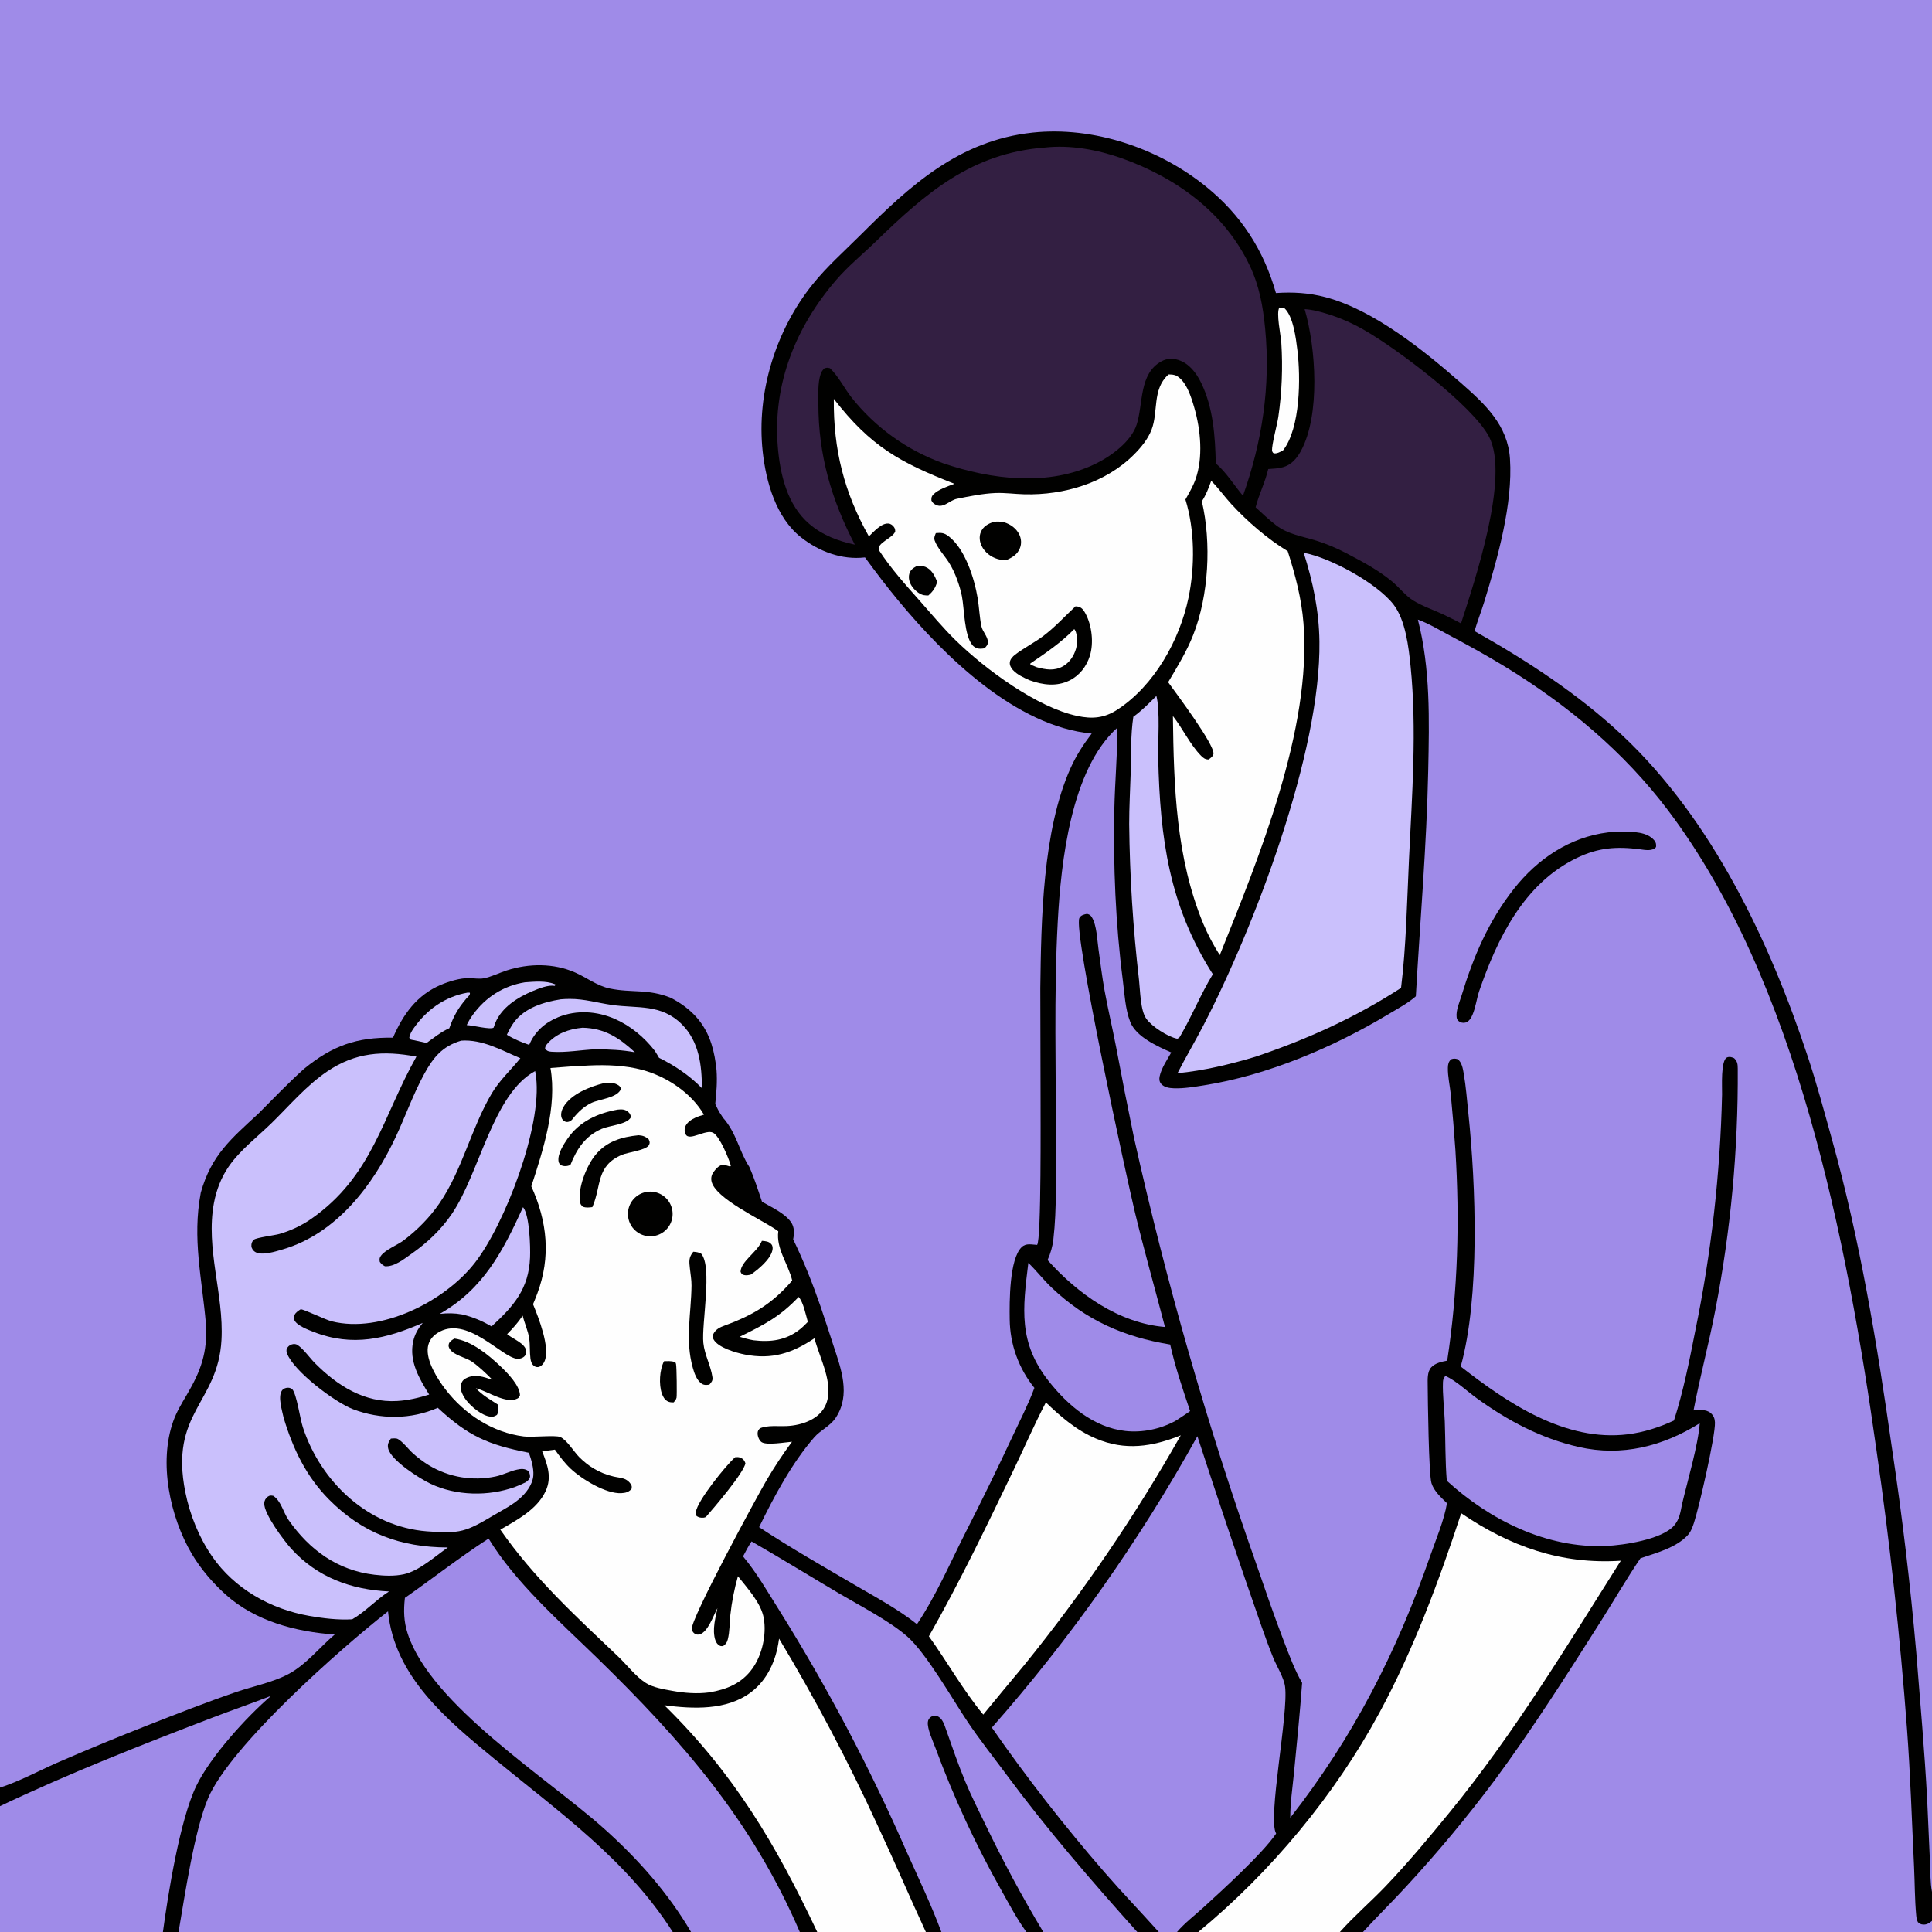 <?xml version="1.0" encoding="utf-8" ?>
<svg xmlns="http://www.w3.org/2000/svg" xmlns:xlink="http://www.w3.org/1999/xlink" width="1024" height="1024">
	<rect width="100%" height="100%" fill="#808080" stroke="none"/>
	<path fill="#010100" d="M0 0L80.924 0L105.564 0L137.288 0L161.076 0L355.847 0L381.457 0L915.097 0L922.971 0L1024 0L1024 1002.74L1024 1018.13L1024 1024L722.41 1024L710.174 1024L635.14 1024L623.845 1024L614.164 1024L602.767 1024L552.963 1024L544.008 1024L498.939 1024L490.719 1024L433.156 1024L423.914 1024L366.257 1024L356.567 1024L94.635 1024L86.352 1024L0 1024L0 957.303L0 947.475L0 728.226L0 696.017L0 0Z"/>
	<path fill="#9F8BE8" d="M0 0L80.924 0L105.564 0L137.288 0L161.076 0L355.847 0L381.457 0L915.097 0L922.971 0L1024 0L1024 1002.74C1023.02 997.914 1023.19 992.404 1022.95 987.461L1021.47 954.418C1020.11 928.251 1017.73 902.136 1015.68 876.015Q1010.93 821.629 1002.8 767.645C994.958 712.505 985.839 657.11 970.852 603.406C966.835 589.011 962.958 574.535 958.269 560.343C938.008 499.015 907.447 434.403 859.757 389.657C836.422 367.762 809.305 350.148 781.53 334.493C783.084 329.143 785.175 323.92 786.803 318.581C793.776 295.71 801.888 267.191 800.315 243.177C799.148 225.349 787.13 214.243 774.447 203.093C754.858 185.87 728.044 164.229 702.482 157.495C693.698 155.181 685.303 154.719 676.276 155.311C669.767 132.479 657.813 113.97 639.288 98.947C614.14 78.555 579.642 66.853 547.333 70.282C508.254 74.43 482.279 98.422 455.93 124.71C447.324 133.296 438.47 141.084 430.794 150.596C411.127 174.966 400.844 208.152 404.244 239.352C405.996 255.43 411.284 274.301 424.521 284.755C434.077 292.303 446.202 296.882 458.456 295.437C464.174 303.247 469.979 310.901 476.159 318.353C500.701 347.949 538.483 385.038 578.616 388.796C574.21 394.579 570.475 400.326 567.482 406.97C552.528 440.169 551.848 487.799 551.386 523.73L551.517 581.526C551.493 590.396 551.979 657.428 549.683 659.811C546.76 659.678 543.835 658.758 541.493 661.016C534.954 667.321 535.015 690.086 535.159 699.257Q535.171 700.488 535.235 701.717Q535.299 702.947 535.415 704.172Q535.531 705.398 535.697 706.617Q535.864 707.837 536.082 709.049Q536.3 710.26 536.568 711.462Q536.837 712.663 537.155 713.852Q537.474 715.041 537.842 716.216Q538.21 717.39 538.627 718.548Q539.044 719.707 539.51 720.846Q539.975 721.986 540.488 723.105Q541.001 724.224 541.56 725.321Q542.119 726.417 542.724 727.49Q543.328 728.562 543.978 729.608Q544.627 730.654 545.319 731.671Q546.012 732.689 546.746 733.677Q547.481 734.665 548.256 735.621C544.977 744.426 540.563 753.006 536.562 761.515Q524.577 787.127 511.721 812.314C503.498 828.541 496.158 845.719 486.015 860.857C476.072 852.942 464.593 846.81 453.636 840.402C436.472 830.363 418.95 820.357 402.349 809.424C410.084 793.463 419.854 775.228 431.563 761.82C435.009 757.874 439.947 755.959 442.946 751.451C451.087 739.214 445.723 725.336 441.625 712.798Q438.332 702.575 434.892 692.401C430.727 680.354 425.958 668.324 420.392 656.853C421.004 653.74 421.136 650.445 419.246 647.745C415.924 643.001 408.834 639.817 403.884 636.958C401.795 630.745 399.789 624.387 397.11 618.397C391.831 610.374 390.376 600.462 383.179 592.383L382.017 590.588C380.837 588.941 380.005 586.938 379.095 585.126C379.745 579.069 380.216 573.213 379.773 567.125C379.299 562.469 378.51 557.816 377.089 553.348C373.442 541.884 366.073 534.391 355.593 528.881C343.44 523.949 334.955 526.368 323.221 523.932C316.499 522.536 310.976 518.141 304.786 515.425C293.401 510.429 280.271 510.562 268.57 514.344C264.633 515.617 260.408 517.75 256.377 518.524C253.982 518.984 250.971 518.445 248.515 518.416C243.855 518.361 237.991 520.149 233.707 521.959C220.905 527.368 213.653 537.645 208.283 549.987C189.042 549.705 176.239 554.177 161.137 566.507C152.792 573.984 144.998 582.163 137.088 590.097C122.552 603.565 111.999 612.182 106.417 632.155C101.783 656.714 107.115 677.588 109.165 701.93C110.03 716.84 106.473 726.61 99.013 739.268C96.339 743.806 93.653 748.211 91.864 753.191C83.969 775.166 90.098 803.996 101.665 823.586C106.362 831.541 112.862 839.111 119.735 845.261C135.392 859.272 156.903 864.926 177.398 866.325C169.407 873.147 162.025 882.512 152.669 887.411C144.313 891.786 133.887 893.815 124.927 896.895C109.422 902.224 94.008 908.283 78.737 914.257Q54.283 923.845 30.199 934.324C20.314 938.688 10.277 944.166 0 947.475L0 728.226L0 696.017L0 0Z"/>
	<path fill="#9F8BE8" d="M751.504 328.403C757.149 330.444 762.587 333.719 767.878 336.542C778.217 342.058 788.416 347.635 798.399 353.78C831.304 374.038 860.629 398.463 883.989 429.359C952.559 520.049 979.027 658.156 994.576 768.59Q1005.25 842.298 1010.77 916.57C1012.57 940.794 1013.32 965.07 1014.49 989.327C1014.9 997.877 1014.84 1006.64 1015.63 1015.15C1015.76 1016.51 1015.89 1017.59 1016.55 1018.82C1017.57 1019.6 1017.92 1019.96 1019.24 1020.06C1021.22 1020.22 1022.53 1019.32 1024 1018.13L1024 1024L722.41 1024C729.761 1015.99 737.532 1008.36 744.901 1000.36Q770.252 972.976 792.565 943.066C812.458 916.029 830.47 887.712 848.426 859.376C855.498 848.216 862.044 836.834 869.48 825.896C877.754 823.107 888.306 820.358 894.479 813.736C896.154 811.94 897.034 809.53 897.803 807.233C900.41 799.449 909.257 760.998 908.96 753.915C908.874 751.861 908.244 750.256 906.643 748.902C904.203 746.838 900.565 747.376 897.621 747.543C901.022 729.706 905.767 712.102 909.186 694.23Q912.239 678.453 914.511 662.545Q916.783 646.637 918.268 630.637Q919.753 614.636 920.448 598.582Q921.143 582.527 921.045 566.458C921.011 564.069 920.928 562.611 919.129 560.858C917.907 560.342 916.858 559.939 915.501 560.407C911.86 561.661 912.829 576.445 912.733 580.099Q912.369 595.895 911.295 611.659Q910.221 627.422 908.44 643.121Q906.659 658.821 904.175 674.424Q901.69 690.028 898.507 705.504C895.42 721.264 892.158 737.624 887.231 752.913C879.495 756.498 871.229 759.172 862.748 760.211C829.607 764.272 799.11 743.758 774.207 724.281C784.429 687.622 782.271 628.28 778.249 589.945C777.519 582.995 777.005 575.908 775.807 569.027C775.355 566.428 774.829 562.997 772.561 561.379C771.158 561.013 770.537 560.968 769.154 561.42C767.752 562.645 767.449 564.118 767.408 565.905C767.304 570.5 768.484 575.483 768.947 580.081Q770.361 594.794 771.394 609.538C773.702 646.922 772.743 684.13 767.054 721.174C764.046 721.748 760.791 722.408 758.6 724.72C756.42 727.021 756.689 731.22 756.71 734.21C756.765 741.833 757.258 781.483 758.715 786.089C760.078 790.398 763.799 793.676 766.934 796.74C765.35 805.96 761.182 815.629 758.101 824.495C740.327 875.645 717.304 920.675 683.867 963.456C683.829 955.604 685.047 947.79 685.807 939.991C687.364 924.018 688.993 907.962 690.153 891.958C686.159 885.085 683.34 877.314 680.489 869.911C675.303 856.446 670.662 842.848 665.951 829.215Q646.33 773.663 630.08 717.033Q613.83 660.403 601.01 602.899Q596.003 578.746 591.477 554.499C589.569 544.67 587.244 534.872 585.45 525.033C584.119 517.736 583.244 510.294 582.199 502.949C581.505 498.071 581.305 490.39 578.703 486.169C577.977 484.992 577.472 484.741 576.18 484.364C574.66 484.642 572.886 485.012 572.096 486.549C568.638 493.279 597.357 625.2 601.448 642.193C606.38 662.675 612.127 682.965 617.471 703.34C592.871 701.281 571.157 685.703 555.231 667.866C556.861 664.202 557.857 660.745 558.32 656.777C560.197 640.675 559.518 622.71 559.601 606.445C559.799 567.113 558.491 527.583 560.644 488.301C562.372 456.769 567.641 407.683 592.268 385.65C592.245 400.083 590.916 414.531 590.619 428.969C590.007 458.838 591.266 489.549 595.073 519.187C595.986 526.302 596.383 534.895 599.031 541.589C602.212 549.633 613.416 554.534 620.797 557.825C618.631 561.64 615.551 566.173 614.642 570.467C614.329 571.94 614.439 573.307 615.471 574.502C617.058 576.337 619.797 576.719 622.078 576.809C627.337 577.016 632.973 576.051 638.155 575.237C671.851 569.949 707.055 554.924 736.166 537.382C740.913 534.522 746.276 531.73 750.424 528.044C752.678 488.071 756.156 448.304 756.987 408.249C757.539 381.608 758.207 354.383 751.504 328.403Z"/>
	<path fill="#010100" d="M852.315 441.186C855.005 440.887 857.656 440.772 860.361 440.806C865.691 440.872 872.783 440.873 876.633 445.211C877.695 446.407 877.891 447.385 877.736 448.928C875.944 451.331 871.786 450.483 869.285 450.158C856.81 448.535 847.075 449.222 835.57 454.826C807.647 468.425 793.577 497.472 783.953 525.407C782.645 529.468 782.098 534.019 780.419 537.92C779.728 539.526 778.547 541.512 776.733 541.989C775.507 542.312 774.115 542.033 773.135 541.213C772.425 540.62 772.159 540.057 772.046 539.174C771.587 535.55 773.676 530.894 774.716 527.468C780.929 507.014 789.039 488.069 802.377 471.136C814.866 455.279 832.024 443.652 852.315 441.186Z"/>
	<path fill="#9F8BE8" d="M94.635 1024C97.945 1004.71 103.057 970.058 110.304 953.075C122.178 925.248 180.783 873.504 205.663 854.04C209.037 888.555 236.824 911.522 261.863 932.099C296.29 960.392 332.215 985.755 356.567 1024L94.635 1024Z"/>
	<path fill="#9F8BE8" d="M634.637 761.224Q651.101 811.783 668.623 861.985C670.59 867.529 672.581 873.104 674.798 878.555C676.68 883.182 680.41 888.983 681.097 893.83C683.102 907.98 671.68 964.012 676.383 971.835C669.109 982.507 647.971 1001.75 637.647 1011.16C633.037 1015.36 627.89 1019.26 623.845 1024L614.164 1024C604.671 1013.39 594.753 1003.11 585.425 992.365C564.327 968.059 544.039 942.103 525.706 915.661Q541.356 897.896 556.026 879.313Q570.695 860.73 584.341 841.383Q597.987 822.037 610.57 801.982Q623.154 781.928 634.637 761.224Z"/>
	<path fill="#FEFEFE" d="M774.471 802.056C800.422 819.647 827.317 829.27 859.053 827.21C830.451 872.509 802.396 918.855 768.452 960.427C757.555 973.774 746.347 987.246 734.438 999.713C726.553 1007.97 717.762 1015.49 710.174 1024L635.14 1024C673.536 992.336 707.558 951.414 731.22 907.605C749.167 874.377 762.725 837.899 774.471 802.056Z"/>
	<path fill="#9F8BE8" d="M214.606 846.906C229.481 836.493 243.681 825.336 258.957 815.465C273.251 838.911 296.465 859.239 316.042 878.302C361.506 922.57 398.543 964.991 423.914 1024L366.257 1024C354.083 1003.25 338.159 985.336 320.282 969.322C290.363 942.522 228.489 903.723 216.119 865.972C214.002 859.509 213.846 853.61 214.606 846.906Z"/>
	<path fill="#9F8BE8" d="M398.332 816.984C413.924 825.925 429.249 835.4 444.731 844.538C455.669 850.995 471.726 859.291 480.901 867.406C491.159 876.478 504.735 900.506 512.937 912.715C519.299 922.183 526.565 931.31 533.363 940.491C554.962 969.662 578.564 997.003 602.767 1024L552.963 1024L544.008 1024L498.939 1024C493.593 1009.61 487.007 995.885 480.731 981.894Q466.138 948.499 449.134 916.265Q432.129 884.031 412.806 853.132C406.791 843.637 401.059 833.538 393.828 824.927C395.23 822.195 396.642 819.551 398.332 816.984Z"/>
	<path fill="#010100" d="M544.008 1024C539.008 1017.13 534.929 1009.38 530.782 1001.98Q520.573 983.887 511.84 965.037Q503.107 946.187 495.905 926.7C494.641 923.229 491.333 916.283 491.789 912.646C491.943 911.426 492.5 910.641 493.512 909.937C494.416 909.307 495.707 909.241 496.723 909.601C499.419 910.555 500.458 913.956 501.323 916.408C504.629 925.787 507.814 935.141 511.641 944.331C514.827 951.98 518.51 959.243 522.101 966.69C531.58 986.345 541.686 1005.3 552.963 1024L544.008 1024Z"/>
	<path fill="#9F8BE8" d="M0 957.303C36.654 939.877 74.512 924.984 112.393 910.474C122.792 906.491 133.339 902.868 143.708 898.819C130.639 909.982 111.543 931.084 104.086 946.479C95.356 964.499 89.098 1003.71 86.352 1024L0 1024L0 957.303Z"/>
	<path fill="#FEFEFE" d="M412.913 868.511Q427.343 892.521 440.413 917.297Q453.484 942.073 465.154 967.539C473.929 986.236 482.04 1005.26 490.719 1024L433.156 1024C411.202 977.558 389.219 940.284 352.123 903.819C367.237 905.802 385.131 906.682 398.012 896.942C406.841 890.265 411.324 880.011 412.815 869.261L412.913 868.511Z"/>
	<path fill="#FEFEFE" d="M312.287 564.718C321.598 564.312 331.373 564.644 340.405 567.073C353.268 570.533 366.318 579.152 373.11 590.791C371.583 591.238 370.042 591.721 368.59 592.377C366.454 593.34 363.955 594.978 363.143 597.299C362.679 598.626 362.804 599.981 363.439 601.233C365.371 605.044 374.063 598.378 377.937 600.362C381.39 602.129 386.243 613.896 387.374 617.856L387.007 618.304C385.705 617.925 383.825 617.172 382.478 617.506C380.8 617.922 379.217 619.784 378.263 621.101C377.205 622.562 376.759 624.121 377.081 625.916C378.748 635.192 403.89 646.485 411.705 652.031L412.509 652.607C411.28 661.902 417.748 669.822 419.89 678.693C409.563 690.778 399.251 697.009 384.361 702.456C381.421 703.532 379.232 704.534 377.866 707.478C377.814 708.318 377.749 709.015 378.149 709.796C380.457 714.297 390.2 717.048 394.894 717.955C409.154 720.71 419.898 717.232 431.683 709.316C434.372 719.802 442.06 733.255 437.884 744.047C434.729 752.198 425.05 755.483 416.947 755.841C412.569 756.034 406.757 755.297 402.763 757.05C401.923 757.966 401.552 758.5 401.541 759.783C401.528 761.289 402.396 763.505 403.688 764.372C406.357 766.162 416.288 764.425 419.78 764.149Q412.484 774 406.279 784.573C401.303 793.024 365.566 858.929 366.677 863.529C366.966 864.73 367.493 865.584 368.657 866.116C369.418 866.463 370.153 866.435 370.923 866.212C375.232 864.961 378.224 856.085 380.254 852.34C379.564 855.745 378.647 859.322 378.442 862.787C378.294 865.287 378.487 869.763 380.564 871.585C381.624 872.515 381.934 872.526 383.246 872.459C384.703 871.486 385.304 870.583 385.74 868.921C386.813 864.831 386.642 860.19 387.099 855.978C387.864 848.938 389.208 842.234 391.118 835.426C396.137 841.82 403.438 849.609 404.83 857.777C406.316 866.501 403.962 877.109 398.82 884.318C393.174 892.233 385.233 895.428 376.015 896.993C369.519 897.876 362.721 897.348 356.296 896.169C351.9 895.362 346.213 894.478 342.368 892.05C336.978 888.647 332.356 882.488 327.71 878.069C305.252 856.707 283 836.385 265.176 810.741C273.982 805.668 284.707 799.992 289.191 790.328C292.628 782.918 290.129 776.315 287.361 769.237L294.112 768.34C296.72 772.03 299.284 775.487 302.601 778.579C308.449 784.029 321.159 791.839 329.314 791.404C331.547 791.285 333.214 790.877 334.725 789.153C334.91 787.963 334.97 787.644 334.289 786.552C333.705 785.615 332.509 784.557 331.51 784.084C329.658 783.206 327.253 783.053 325.256 782.595Q322.36 781.929 319.608 780.808Q316.856 779.688 314.318 778.142C311.689 776.517 309.235 774.516 307.046 772.337C304.246 769.549 300.346 763.05 296.896 761.635C294.222 760.538 282.139 761.914 277.608 761.349C260.985 759.274 246.151 749.488 236.087 736.386C231.872 730.898 225.65 721.142 226.795 713.906C227.296 710.738 229.087 708.337 231.741 706.596C247.205 696.458 265.942 719.663 274.115 720.169C275.64 720.263 277.362 719.772 278.3 718.474C278.811 717.767 279.033 717.008 278.936 716.157C278.472 712.107 272.155 709.805 269.223 707.471L268.797 707.125C271.861 704.02 274.604 700.958 277.024 697.318C277.988 701.349 279.894 705.343 280.49 709.441C280.999 712.934 280.682 716.524 281.142 720.029C281.349 721.612 281.868 723.278 283.316 724.165C284.132 724.664 285.159 724.75 286.027 724.344C287.323 723.737 288.164 722.643 288.685 721.346C291.63 714.022 285.459 698.431 282.518 691.272Q283.717 688.437 284.797 685.554C292.024 666.18 290.1 647.504 281.609 628.787C287.905 609.422 295.347 586.562 291.76 566.062Q302.009 565.17 312.287 564.718Z"/>
	<path fill="#010100" d="M240.841 709.463C249.967 710.721 258.91 718.126 265.372 724.285C269.003 727.745 275.453 734.263 275.601 739.516C275.189 740.332 275.157 740.751 274.313 741.213C268.589 744.344 258.77 737.645 252.96 736.013L252.219 735.81C255.676 739.531 259.785 741.775 263.976 744.52C264.268 746.486 264.422 748.172 263.386 749.943C262.111 750.711 261.432 751.02 259.914 750.855C255.521 750.377 249.88 745.69 247.244 742.308C245.646 740.258 243.599 736.741 244.249 733.999C244.614 732.459 245.47 731.303 246.879 730.556C251.634 728.037 256.35 729.769 261.031 731.364C257.743 728.058 253.868 724.268 250.018 721.636C246.927 719.524 240.505 718.298 238.466 715.133C237.841 714.162 237.526 713.359 237.916 712.214C238.363 710.905 239.737 710.148 240.841 709.463Z"/>
	<path fill="#010100" d="M367.45 663.456C369.063 663.573 370.184 663.698 371.625 664.456C377.756 671.428 371.767 701.679 372.793 711.796C373.439 718.162 376.753 723.795 377.606 729.959C377.874 731.897 377.075 732.552 375.966 733.897C374.297 734.09 373.046 734.269 371.637 733.187C369.167 731.291 367.99 727.805 367.185 724.917C363.036 710.029 366.349 696.322 366.518 681.4C366.551 678.421 365.986 675.334 365.663 672.367C365.246 668.537 364.945 666.553 367.45 663.456Z"/>
	<path fill="#010100" d="M342.743 631.74Q343.028 631.693 343.316 631.661Q343.603 631.628 343.891 631.609Q344.18 631.591 344.469 631.586Q344.758 631.582 345.047 631.592Q345.336 631.601 345.624 631.625Q345.912 631.649 346.198 631.686Q346.485 631.724 346.769 631.776Q347.054 631.827 347.335 631.893Q347.617 631.958 347.895 632.037Q348.173 632.117 348.447 632.209Q348.721 632.302 348.99 632.408Q349.259 632.513 349.522 632.632Q349.786 632.751 350.043 632.883Q350.3 633.014 350.551 633.158Q350.802 633.302 351.045 633.458Q351.288 633.614 351.524 633.782Q351.759 633.95 351.986 634.129Q352.213 634.308 352.431 634.498Q352.649 634.688 352.857 634.888Q353.066 635.088 353.264 635.298Q353.463 635.509 353.651 635.728Q353.839 635.948 354.016 636.177Q354.193 636.405 354.358 636.642Q354.524 636.879 354.678 637.124Q354.831 637.368 354.973 637.62Q355.115 637.872 355.244 638.131Q355.373 638.389 355.49 638.654Q355.606 638.918 355.71 639.188Q355.813 639.458 355.903 639.733Q355.994 640.007 356.07 640.286Q356.147 640.565 356.21 640.847Q356.273 641.129 356.322 641.414Q356.371 641.699 356.406 641.986Q356.441 642.273 356.463 642.561Q356.484 642.849 356.491 643.138Q356.498 643.427 356.491 643.716Q356.484 644.005 356.462 644.293Q356.441 644.582 356.406 644.869Q356.371 645.155 356.322 645.44Q356.272 645.725 356.209 646.007Q356.146 646.289 356.07 646.568Q355.993 646.847 355.903 647.121Q355.813 647.396 355.709 647.666Q355.606 647.936 355.489 648.2Q355.373 648.465 355.243 648.723Q355.114 648.982 354.972 649.234Q354.831 649.486 354.677 649.73Q354.523 649.975 354.357 650.212Q354.191 650.449 354.014 650.677Q353.837 650.906 353.649 651.125Q353.461 651.345 353.263 651.555Q353.065 651.765 352.856 651.966Q352.648 652.166 352.43 652.356Q352.212 652.546 351.985 652.724Q351.758 652.903 351.522 653.071Q351.287 653.239 351.044 653.395Q350.8 653.551 350.55 653.695Q350.299 653.839 350.042 653.97Q349.784 654.102 349.521 654.221Q349.257 654.339 348.988 654.445Q348.719 654.551 348.445 654.644Q348.172 654.736 347.894 654.815Q347.616 654.895 347.334 654.96Q347.052 655.025 346.768 655.077Q346.132 655.192 345.488 655.238Q344.844 655.283 344.198 655.259Q343.552 655.234 342.913 655.139Q342.274 655.044 341.649 654.88Q341.025 654.716 340.421 654.485Q339.818 654.255 339.243 653.959Q338.668 653.664 338.129 653.308Q337.59 652.952 337.093 652.54Q336.596 652.127 336.146 651.663Q335.697 651.199 335.301 650.689Q334.904 650.178 334.566 649.628Q334.227 649.078 333.951 648.494Q333.674 647.91 333.463 647.299Q333.252 646.689 333.108 646.059Q332.964 645.429 332.89 644.787Q332.816 644.145 332.812 643.499Q332.81 643.237 332.82 642.976Q332.83 642.714 332.852 642.453Q332.873 642.192 332.906 641.932Q332.939 641.673 332.984 641.414Q333.028 641.156 333.084 640.901Q333.14 640.645 333.207 640.392Q333.274 640.139 333.353 639.889Q333.431 639.639 333.52 639.393Q333.609 639.147 333.709 638.905Q333.809 638.663 333.92 638.425Q334.03 638.188 334.151 637.956Q334.272 637.724 334.403 637.497Q334.534 637.27 334.675 637.05Q334.816 636.829 334.967 636.615Q335.118 636.401 335.278 636.193Q335.438 635.986 335.606 635.786Q335.775 635.586 335.953 635.394Q336.131 635.201 336.317 635.017Q336.503 634.832 336.696 634.656Q336.89 634.481 337.092 634.313Q337.293 634.146 337.502 633.988Q337.711 633.83 337.926 633.681Q338.142 633.532 338.364 633.393Q338.585 633.254 338.813 633.125Q339.041 632.996 339.274 632.877Q339.507 632.758 339.746 632.65Q339.984 632.541 340.227 632.443Q340.47 632.345 340.717 632.258Q340.964 632.171 341.214 632.095Q341.465 632.019 341.718 631.954Q341.972 631.889 342.228 631.836Q342.485 631.782 342.743 631.74Z"/>
	<path fill="#010100" d="M338.458 601.696C340.751 601.867 342.039 602.338 343.789 603.81C344.314 605.013 344.616 605.469 344.033 606.778C342.754 609.649 332.852 610.698 329.586 612.094C315.885 617.95 318.801 628.358 314.133 639.396C314.075 639.533 314.011 639.668 313.951 639.805C312.121 640.007 310.696 640.2 308.922 639.637C307.941 638.687 307.555 638.185 307.358 636.803C306.312 629.453 310.891 617.903 315.512 612.235C321.477 604.918 329.48 602.594 338.458 601.696Z"/>
	<path fill="#010100" d="M327.315 588.118C329.341 587.926 331.071 587.827 332.751 589.18C333.883 590.092 334.229 590.77 334.398 592.169C332.294 596.05 323.101 596.487 318.906 598.316C310.122 602.145 305.669 609.022 302.286 617.535C300.395 618.184 298.879 618.342 297.043 617.459C296.489 616.72 296.199 616.496 296.039 615.552C295.39 611.732 298.727 606.509 300.86 603.437C307.135 594.397 316.725 590.029 327.315 588.118Z"/>
	<path fill="#010100" d="M389.66 772.347C390.659 772.279 391.416 772.203 392.379 772.58C393.913 773.179 394.557 774.041 395.085 775.537C394.37 780.515 378.11 799.514 374.124 804.038C373.681 804.231 373.535 804.324 372.993 804.386C371.548 804.553 370.414 804.317 369.224 803.568C368.878 802.755 368.742 802.18 368.856 801.275C369.586 795.48 384.784 776.605 389.66 772.347Z"/>
	<path fill="#010100" d="M320.133 574.07C322.502 573.823 324.868 573.653 327.048 574.79C328.268 575.426 328.716 575.797 329.145 577.094C327.344 581.96 317.731 582.533 313.523 584.537C309.526 586.441 306.548 589.29 303.788 592.674C303.325 593.374 302.741 593.973 301.959 594.34C301.317 594.641 300.488 594.805 299.808 594.574C298.718 594.206 297.932 593.4 297.605 592.282C297.071 590.457 297.711 588.308 298.635 586.721C302.66 579.811 312.76 575.891 320.133 574.07Z"/>
	<path fill="#010100" d="M351.945 721.477C353.525 721.438 355.891 721.249 357.335 721.861C358.077 722.176 358.084 722.087 358.316 723.03C358.663 724.442 358.822 739.505 358.592 740.733C358.392 741.799 357.733 742.418 357.094 743.271C356.055 743.339 354.802 743.244 353.866 742.732C352.276 741.862 351.38 740.303 350.808 738.639C349.136 733.775 349.579 726.015 351.945 721.477Z"/>
	<path fill="#010100" d="M403.819 657.672C405.756 657.838 407.525 657.892 408.862 659.501C409.618 660.41 409.623 661.561 409.386 662.676C408.361 667.492 401.878 672.865 397.976 675.539C396.988 675.828 395.463 676.081 394.437 675.821C393.105 675.484 393.042 675.179 392.503 674.037C392.769 668.595 400.943 663.829 403.531 658.299L403.819 657.672Z"/>
	<path fill="#CAC0FC" d="M244.458 551.559C255.678 550.783 265.74 556.64 275.795 560.87C270.824 567.079 264.754 572.587 260.675 579.465C249.702 597.969 245.031 620.208 232.829 637.899C227.719 645.308 221.175 651.939 214.014 657.374C210.66 659.92 204.109 662.39 201.836 665.695C201.036 666.858 201.091 667.475 201.299 668.819C202.162 670.003 202.735 670.45 203.981 671.133C208.945 671.537 214.001 667.409 217.907 664.678C226.298 658.809 233.63 651.965 239.425 643.477C254.298 621.695 261.12 579.89 283.635 567.696Q283.946 569.309 284.133 570.941C287.372 597.049 267.631 648.957 251.562 669.479C235.634 689.819 201.953 706.87 175.821 700.332C172.338 699.46 160.827 693.783 159.351 693.965C158.254 694.634 156.808 695.583 156.211 696.772C155.692 697.806 155.572 698.671 156.061 699.746C157.363 702.605 163.517 704.903 166.332 705.993C186.898 713.959 204.656 709.646 224.052 701.176C221.569 704.243 219.819 707.164 218.976 711.078C216.739 721.468 222.202 730.717 227.479 739.147C221.93 740.897 216.368 742.217 210.541 742.561C193.174 743.585 178.868 734.484 166.983 722.553C164.144 719.703 160.932 715.024 157.705 712.871C156.757 712.239 155.541 712.246 154.491 712.628C153.209 713.094 152.602 713.779 151.937 714.915C151.792 715.831 151.808 716.511 152.139 717.375C155.775 726.875 177.511 743.244 187.085 746.899C201.554 752.423 217.857 752.443 232.026 746.158C248.213 761.193 258.573 765.71 280.318 770.003C281.591 773.583 282.942 778.166 282.682 781.977C282.356 786.757 278.875 791.313 275.382 794.326C271.275 797.87 266.511 800.256 261.88 803.003C246.817 811.935 244.013 813 226.272 811.63C195.148 809.227 170.025 785.467 160.536 756.525C159.004 751.853 157.28 739.047 154.901 736.281C154.072 735.793 153.534 735.498 152.529 735.522C151.344 735.55 150.145 736.024 149.444 737.02C147.14 740.292 149.575 747.784 150.342 751.492C155.235 767.772 162.223 782.462 174.318 794.69C192.109 812.678 212.331 820.11 237.351 820.185C230.555 824.927 222.135 832.612 214.045 834.385C209.045 835.481 203.579 835.24 198.529 834.65C178.921 832.361 164.061 821.525 152.953 805.632C150.147 801.617 149.02 795.537 144.798 792.798C143.483 792.643 143.056 792.483 141.907 793.279C140.782 794.059 140.115 795.386 140.05 796.718C139.774 802.338 150.684 816.824 154.435 820.927C168.271 836.063 186.079 842.547 206.189 843.5C199.311 847.888 193.709 854.228 186.698 858.263C179.184 858.703 171.316 857.749 163.923 856.456C143.491 852.881 124.331 842.142 112.418 824.912C105.467 814.857 100.67 802.956 98.26 790.993C89.715 748.581 115.551 743.912 117.392 710.198C118.711 686.021 108.861 661.791 113.41 637.545C114.689 630.728 117.253 624.068 121.194 618.335C127.23 609.554 136.258 602.754 143.837 595.355C153.299 586.119 162.296 575.454 173.276 567.981C188.356 557.718 203.133 556.723 220.711 560.02C202.657 592.057 197.516 623.395 164.781 646.152C159.815 649.605 153.808 652.405 147.987 654.05C145.536 654.743 135.853 655.939 134.564 657.076C133.554 657.967 133.182 659.101 133.242 660.427C133.295 661.592 134.165 662.882 135.145 663.506C138.682 665.757 146.197 663.272 149.884 662.19C178.349 653.835 197.754 628.255 209.838 602.407C214.996 591.375 219.015 579.883 224.876 569.165C229.673 560.393 234.479 554.502 244.458 551.559Z"/>
	<path fill="#010100" d="M207.179 762.471C208.218 762.415 209.826 762.189 210.775 762.662C213.361 763.954 216.576 768.234 218.854 770.293Q222.838 773.867 227.397 776.67Q228.38 777.259 229.39 777.801Q230.4 778.344 231.434 778.838Q232.468 779.332 233.524 779.778Q234.58 780.223 235.656 780.618Q236.732 781.014 237.825 781.358Q238.918 781.703 240.026 781.995Q241.135 782.288 242.255 782.529Q243.376 782.77 244.507 782.958Q245.637 783.146 246.775 783.28Q247.914 783.415 249.057 783.496Q250.2 783.577 251.346 783.605Q252.492 783.632 253.638 783.606Q254.784 783.58 255.927 783.5Q257.071 783.42 258.209 783.287Q259.347 783.154 260.478 782.967Q261.609 782.78 262.73 782.541C266.56 781.749 270.185 779.762 274.024 778.937C276.197 778.469 277.984 778.298 279.923 779.582C280.727 780.772 280.9 781.349 280.933 782.784C280.398 784.28 279.919 784.662 278.7 785.58Q275.977 786.988 273.102 788.055C258.984 793.194 241.794 792.881 228.162 786.397C222.382 783.648 207.275 774.091 205.746 767.733C205.212 765.511 206.005 764.254 207.179 762.471Z"/>
	<path fill="#331F42" d="M553.746 78.207C567.226 76.674 581.826 79.373 594.49 83.871C623.373 94.13 649.046 112.647 662.416 140.849C667.48 151.531 669.426 162.479 670.557 174.145C673.507 204.571 668.998 234.051 658.802 262.772C654.172 257.264 649.868 250.211 644.39 245.617C644.065 231.189 643.045 216.031 636.604 202.847C634.053 197.624 630.254 192.6 624.494 190.773C621.479 189.818 618.463 189.965 615.661 191.475C603.577 197.982 605.996 214.117 602.463 225.026C599.538 234.058 588.963 241.763 580.762 245.768C555.713 258.001 525.428 254.221 499.867 245.532Q498.088 244.892 496.333 244.191Q494.577 243.49 492.847 242.728Q491.117 241.966 489.414 241.145Q487.711 240.324 486.038 239.445Q484.365 238.565 482.723 237.628Q481.081 236.691 479.473 235.698Q477.864 234.705 476.291 233.656Q474.718 232.608 473.182 231.506Q471.647 230.403 470.15 229.249Q468.653 228.094 467.197 226.888Q465.742 225.682 464.329 224.426Q462.915 223.171 461.547 221.867Q460.178 220.563 458.855 219.212Q457.532 217.862 456.257 216.466Q454.982 215.071 453.756 213.632Q452.53 212.193 451.354 210.713C447.499 205.804 444.391 199.378 439.881 195.151C438.474 194.844 438.261 194.786 436.918 195.265C435.926 196.23 435.378 197.03 434.938 198.357C433.372 203.083 433.754 209.074 433.754 214.037C433.752 241.149 440.681 264.865 453.079 288.674C444.243 286.79 435.93 283.659 428.974 277.718C417.19 267.651 413.413 251.304 412.224 236.491C409.567 203.407 421.864 173.147 443.22 148.364C449.626 140.931 457.163 134.844 464.177 128.034C490.657 102.321 514.972 81.143 553.746 78.207Z"/>
	<path fill="#FEFEFE" d="M619.382 198.458C620.889 198.501 622.392 198.485 623.732 199.265C628.913 202.282 631.479 210.773 633.041 216.222C636.386 227.894 637.783 242.528 633.604 254.177C632.263 257.914 630.23 261.3 628.3 264.754C633.293 280.892 633.363 300.275 629.946 316.745C625.283 339.222 611.816 363.382 592.202 376.144C585.317 380.624 578.941 381.152 571.069 379.495C549.668 374.99 522.358 354.819 506.68 339.539C499.779 332.814 493.658 325.38 487.267 318.18C479.87 309.847 471.95 301.019 465.892 291.652C464.501 287.754 472.966 285.44 474.477 281.744C474.468 280.826 474.433 280.266 473.907 279.463C473.239 278.444 472.15 277.59 470.901 277.481C467.115 277.152 462.978 281.963 460.525 284.296C447.426 260.986 441.665 238.249 441.942 211.423C461.511 236.657 476.968 245.121 505.86 256.414C502.388 257.756 497.33 259.362 494.698 262.072C493.663 263.138 493.666 263.754 493.648 265.19C494.1 266.104 494.382 266.529 495.251 267.12C499.694 270.137 503.064 265.203 507.157 264.376C513.686 263.057 520.892 261.582 527.543 261.307C532.605 261.097 537.811 261.849 542.887 261.98C563.909 262.521 586.07 255.992 601.154 240.809C604.844 237.094 608.428 232.716 610.34 227.787C613.996 218.363 610.66 206.508 619.016 198.785C619.136 198.674 619.26 198.567 619.382 198.458Z"/>
	<path fill="#010100" d="M570.039 321.366C570.623 321.429 571.427 321.463 571.997 321.667C573.601 322.241 574.548 323.751 575.321 325.176C578.735 331.467 579.771 340.774 577.653 347.581C575.916 353.161 572.181 358.051 566.887 360.656C560.051 364.021 552.755 363.076 545.855 360.601C542.751 359.269 539.039 357.568 536.773 355.015C535.779 353.897 535.015 352.428 535.246 350.884C535.476 349.342 536.766 347.963 537.957 347.044C542.633 343.434 548.118 340.717 552.898 337.126C559.215 332.381 564.287 326.707 570.039 321.366Z"/>
	<path fill="#FEFEFE" d="M569.37 333.432C569.522 333.589 569.659 333.762 569.767 333.951C571.155 336.356 571.079 341.082 570.351 343.69C569.268 347.573 566.881 351.204 563.305 353.194C558.787 355.707 554.294 354.913 549.57 353.662L546.159 352.267L546.076 351.672C554.107 346.234 562.613 340.416 569.37 333.432Z"/>
	<path fill="#010100" d="M496.014 282.55C499.037 282.292 500.438 282.393 502.875 284.28C511.556 291.002 516.441 306.574 518.178 317.012C518.996 321.925 519.164 327.055 520.161 331.912C520.736 334.714 523.589 337.436 523.599 340.248C523.605 341.867 522.8 342.477 521.838 343.607C520.601 343.797 519.187 343.992 517.968 343.607C517.001 343.302 516.074 342.74 515.418 341.962C511.01 336.741 511.147 322.756 509.821 315.934C509.264 313.063 508.371 310.192 507.384 307.442C506.218 304.193 504.76 300.985 502.906 298.069C500.691 294.587 496.71 290.29 495.393 286.462C494.908 285.049 495.49 283.854 496.014 282.55Z"/>
	<path fill="#010100" d="M526.583 276.542C528.526 276.409 530.524 276.343 532.412 276.903C535.624 277.857 538.646 280.117 540.163 283.139C541.314 285.432 541.538 288.1 540.584 290.503C539.289 293.765 536.795 295.322 533.727 296.701C531.994 296.838 530.485 296.795 528.801 296.3C525.196 295.238 521.974 292.781 520.302 289.379C519.201 287.137 518.874 284.449 519.822 282.092C521.087 278.948 523.607 277.735 526.583 276.542Z"/>
	<path fill="#010100" d="M485.958 299.989C487.473 299.953 488.995 299.858 490.427 300.446C493.932 301.885 495.409 305.175 496.772 308.447C495.693 311.607 494.586 313.398 492.042 315.606C491.234 315.586 490.413 315.589 489.616 315.44C487.101 314.973 484.434 312.499 483.118 310.396C481.986 308.586 481.377 306.325 481.936 304.217C482.543 301.928 484.028 301.087 485.958 299.989Z"/>
	<path fill="#CAC0FC" d="M690.997 292.983C704.9 295.469 729.805 309.059 738.609 320.423C744.961 328.622 746.619 343.002 747.632 353.023C751.037 386.711 748.399 421.534 746.801 455.291C745.756 477.343 745.306 501.827 742.584 523.605C718.243 539.376 692.896 550.802 665.469 560.074C651.907 564.138 638.212 567.44 624.102 568.82C628.484 560.283 633.391 552.027 637.81 543.509C664.863 491.365 700.145 398.747 699.326 340.017C699.097 323.613 695.93 308.561 690.997 292.983Z"/>
	<path fill="#331F42" d="M691.483 163.848C695.317 164.086 699.069 165.044 702.737 166.149Q707.987 167.718 713.02 169.882Q718.054 172.047 722.804 174.777C739.84 184.405 780.623 214.991 789.228 231.508C800.321 252.799 781.536 308.054 774.363 330.429C771.372 328.746 768.209 327.289 765.14 325.747C759.944 323.328 753.913 321.288 749.072 318.302C744.919 315.739 741.545 311.236 737.738 308.115C730.241 301.969 721.874 297.543 713.332 293.086C708.278 290.448 703.226 288.315 697.785 286.594C690.201 284.194 682.727 283.31 676.23 278.296C672.473 275.396 668.997 272.078 665.498 268.874C667.266 261.994 670.581 255.582 672.191 248.606C674.783 248.437 677.478 248.313 679.992 247.628C684.424 246.419 687.357 242.97 689.483 239.073C699.871 220.033 697.498 184.329 691.483 163.848Z"/>
	<path fill="#FEFEFE" d="M641.967 254.844C645.739 258.616 648.993 263.221 652.64 267.177C661.129 276.384 671.807 285.655 682.53 292.158C686.508 304.693 689.857 317.208 690.882 330.381C695.249 386.505 667.182 454.695 646.501 506.234C643.094 500.873 640.254 495.472 637.77 489.624C623.277 454.55 622.132 416.973 621.668 379.515C626.831 386.057 630.765 394.663 636.559 400.539C637.761 401.759 638.766 402.544 640.536 402.546C641.523 401.938 643 400.823 643.171 399.565C643.832 394.68 623.12 367.107 619.143 361.58C623.991 353.422 628.937 345.385 632.427 336.524C640.69 315.547 642.131 287.72 637.014 265.696C639.236 262.26 640.614 258.681 641.967 254.844Z"/>
	<path fill="#FEFEFE" d="M554.33 743.323C562.429 751.038 570.401 758.017 580.827 762.45C596.33 769.041 610.619 766.856 625.829 760.76Q616.74 776.807 606.996 792.464Q597.252 808.121 586.869 823.362Q576.486 838.604 565.481 853.403Q554.477 868.202 542.871 882.533Q531.938 895.596 521.145 908.775C510.473 895.927 502.102 880.836 492.33 867.27C508.639 838.653 523.027 808.625 537.3 778.943C542.998 767.095 548.229 754.97 554.33 743.323Z"/>
	<path fill="#9F8BE8" d="M766.066 729.212C771.918 731.961 777.386 737.23 782.638 741.042C799.121 753.005 816.792 762.387 836.769 766.932C859.657 772.14 881.362 766.571 900.904 754.342C900.055 765.978 894.381 785.056 891.545 797.107C890.698 801.364 890.224 805.205 887.276 808.599C880.888 815.953 860.588 818.982 851.209 819.39C819.823 820.754 789.476 805.564 766.826 784.814C765.973 774.456 766.153 763.768 765.762 753.362C765.507 746.556 764.538 739.332 764.79 732.573C764.85 730.962 765.246 730.502 766.066 729.212Z"/>
	<path fill="#9F8BE8" d="M545.03 669.368C549.323 673.448 553.012 678.302 557.349 682.432C575.556 699.768 595.653 708.619 620.225 712.63C622.818 724.447 626.936 736.434 630.774 747.909C628.251 749.748 625.56 751.41 622.956 753.134C614.995 757.447 605.513 759.442 596.498 758.452C579.699 756.608 565.909 744.842 555.839 732.041C539.704 711.532 542.035 693.825 545.03 669.368Z"/>
	<path fill="#CAC0FC" d="M612.909 368.861C614.948 376.39 613.679 393.285 613.875 401.89C614.839 444.227 619.702 480.136 642.83 516.361C636.462 526.797 631.909 538.217 625.752 548.806C625.086 549.854 625.182 550.062 623.973 550.544C618.923 549.543 610.51 544.084 607.55 539.929C604.377 535.477 604.34 524.905 603.704 519.412Q598.924 478.271 598.492 436.855C598.474 427.796 599.019 418.755 599.284 409.703C599.572 399.869 599.209 389.633 600.689 379.896C605.186 376.653 608.999 372.762 612.909 368.861Z"/>
	<path fill="#CAC0FC" d="M297.232 529.649Q299.605 529.437 301.988 529.444C309.74 529.395 316.751 531.567 324.335 532.642C338.13 534.597 350.431 531.945 361.44 542.942C370.473 551.963 372.025 564.577 372.01 576.751C365.545 570.084 357.595 564.748 349.298 560.654C348.613 559.363 347.794 558.14 347.018 556.9C341.515 549.787 334.186 543.686 325.916 540.062C316.438 535.909 305.64 535.164 295.948 539.089C288.912 541.939 283.432 546.733 280.485 553.814C276.355 552.378 272.366 550.741 268.646 548.428C269.778 546.118 270.925 543.84 272.469 541.769C278.155 534.14 288.232 531.072 297.232 529.649Z"/>
	<path fill="#CAC0FC" d="M277.197 639.864C277.258 639.926 277.329 639.98 277.382 640.05C280.675 644.445 281.173 660.738 280.938 666.496C280.257 683.175 272.286 692.25 260.536 703.042C255.512 700.107 250.558 697.977 244.885 696.671C240.858 695.941 237.125 695.935 233.074 696.378C256.26 683.19 266.608 663.049 277.197 639.864Z"/>
	<path fill="#FEFEFE" d="M678.104 162.997C679.061 163.012 679.847 163.109 680.775 163.346C685.526 167.74 686.889 179.466 687.649 185.656C689.402 199.94 689.34 226.789 680.045 238.723C678.744 239.44 676.846 240.506 675.335 240.283C674.617 240.178 674.532 239.612 674.192 239.049C674.06 235.37 676.83 225.629 677.543 220.979Q678.964 211.207 679.36 201.341Q679.757 191.475 679.125 181.621C678.871 177.669 676.279 165.796 678.104 162.997Z"/>
	<path fill="#CAC0FC" d="M308.738 544.708C320.435 544.966 328.114 549.977 336.495 557.715C329.651 556.451 322.88 556.195 315.946 556.116C308.232 556.419 299.803 558.032 292.193 557.433C290.659 557.312 289.859 557.029 288.893 555.839C288.956 554.781 289.266 554.161 289.959 553.354C294.786 547.73 301.597 545.379 308.738 544.708Z"/>
	<path fill="#CAC0FC" d="M278.172 520.643C283.082 520.299 289.247 519.678 293.923 521.589C294.165 521.688 294.401 521.8 294.64 521.905L294.705 521.721L294.015 522.538C290.556 521.902 285.607 523.923 282.408 525.252C274.41 528.574 265.907 533.876 262.501 542.203L261.624 544.651C259.988 545.864 250.699 543.475 247.366 543.303Q248.78 540.35 250.723 537.715C257.441 528.462 266.929 522.476 278.172 520.643Z"/>
	<path fill="#CAC0FC" d="M247.816 526.108L249.01 526.138C249.406 527.29 247.939 528.338 247.161 529.255C242.824 534.363 240.371 538.62 238.144 544.975C233.845 546.839 229.895 550.072 226.093 552.791L219.564 551.349C218.795 551.29 218.043 551.047 217.294 550.862L216.932 549.895C217.305 548.04 218.162 546.559 219.239 545.024C226.234 535.053 235.797 528.251 247.816 526.108Z"/>
	<path fill="#FEFEFE" d="M423.313 687.407C425.849 690.345 427.062 696.836 428.17 700.62C426.85 701.994 425.469 703.363 423.981 704.555C416.67 710.412 408.472 711.466 399.378 710.379C396.882 709.974 394.467 709.22 392.037 708.531C405.022 702.099 413.217 698.016 423.313 687.407Z"/>
</svg>
